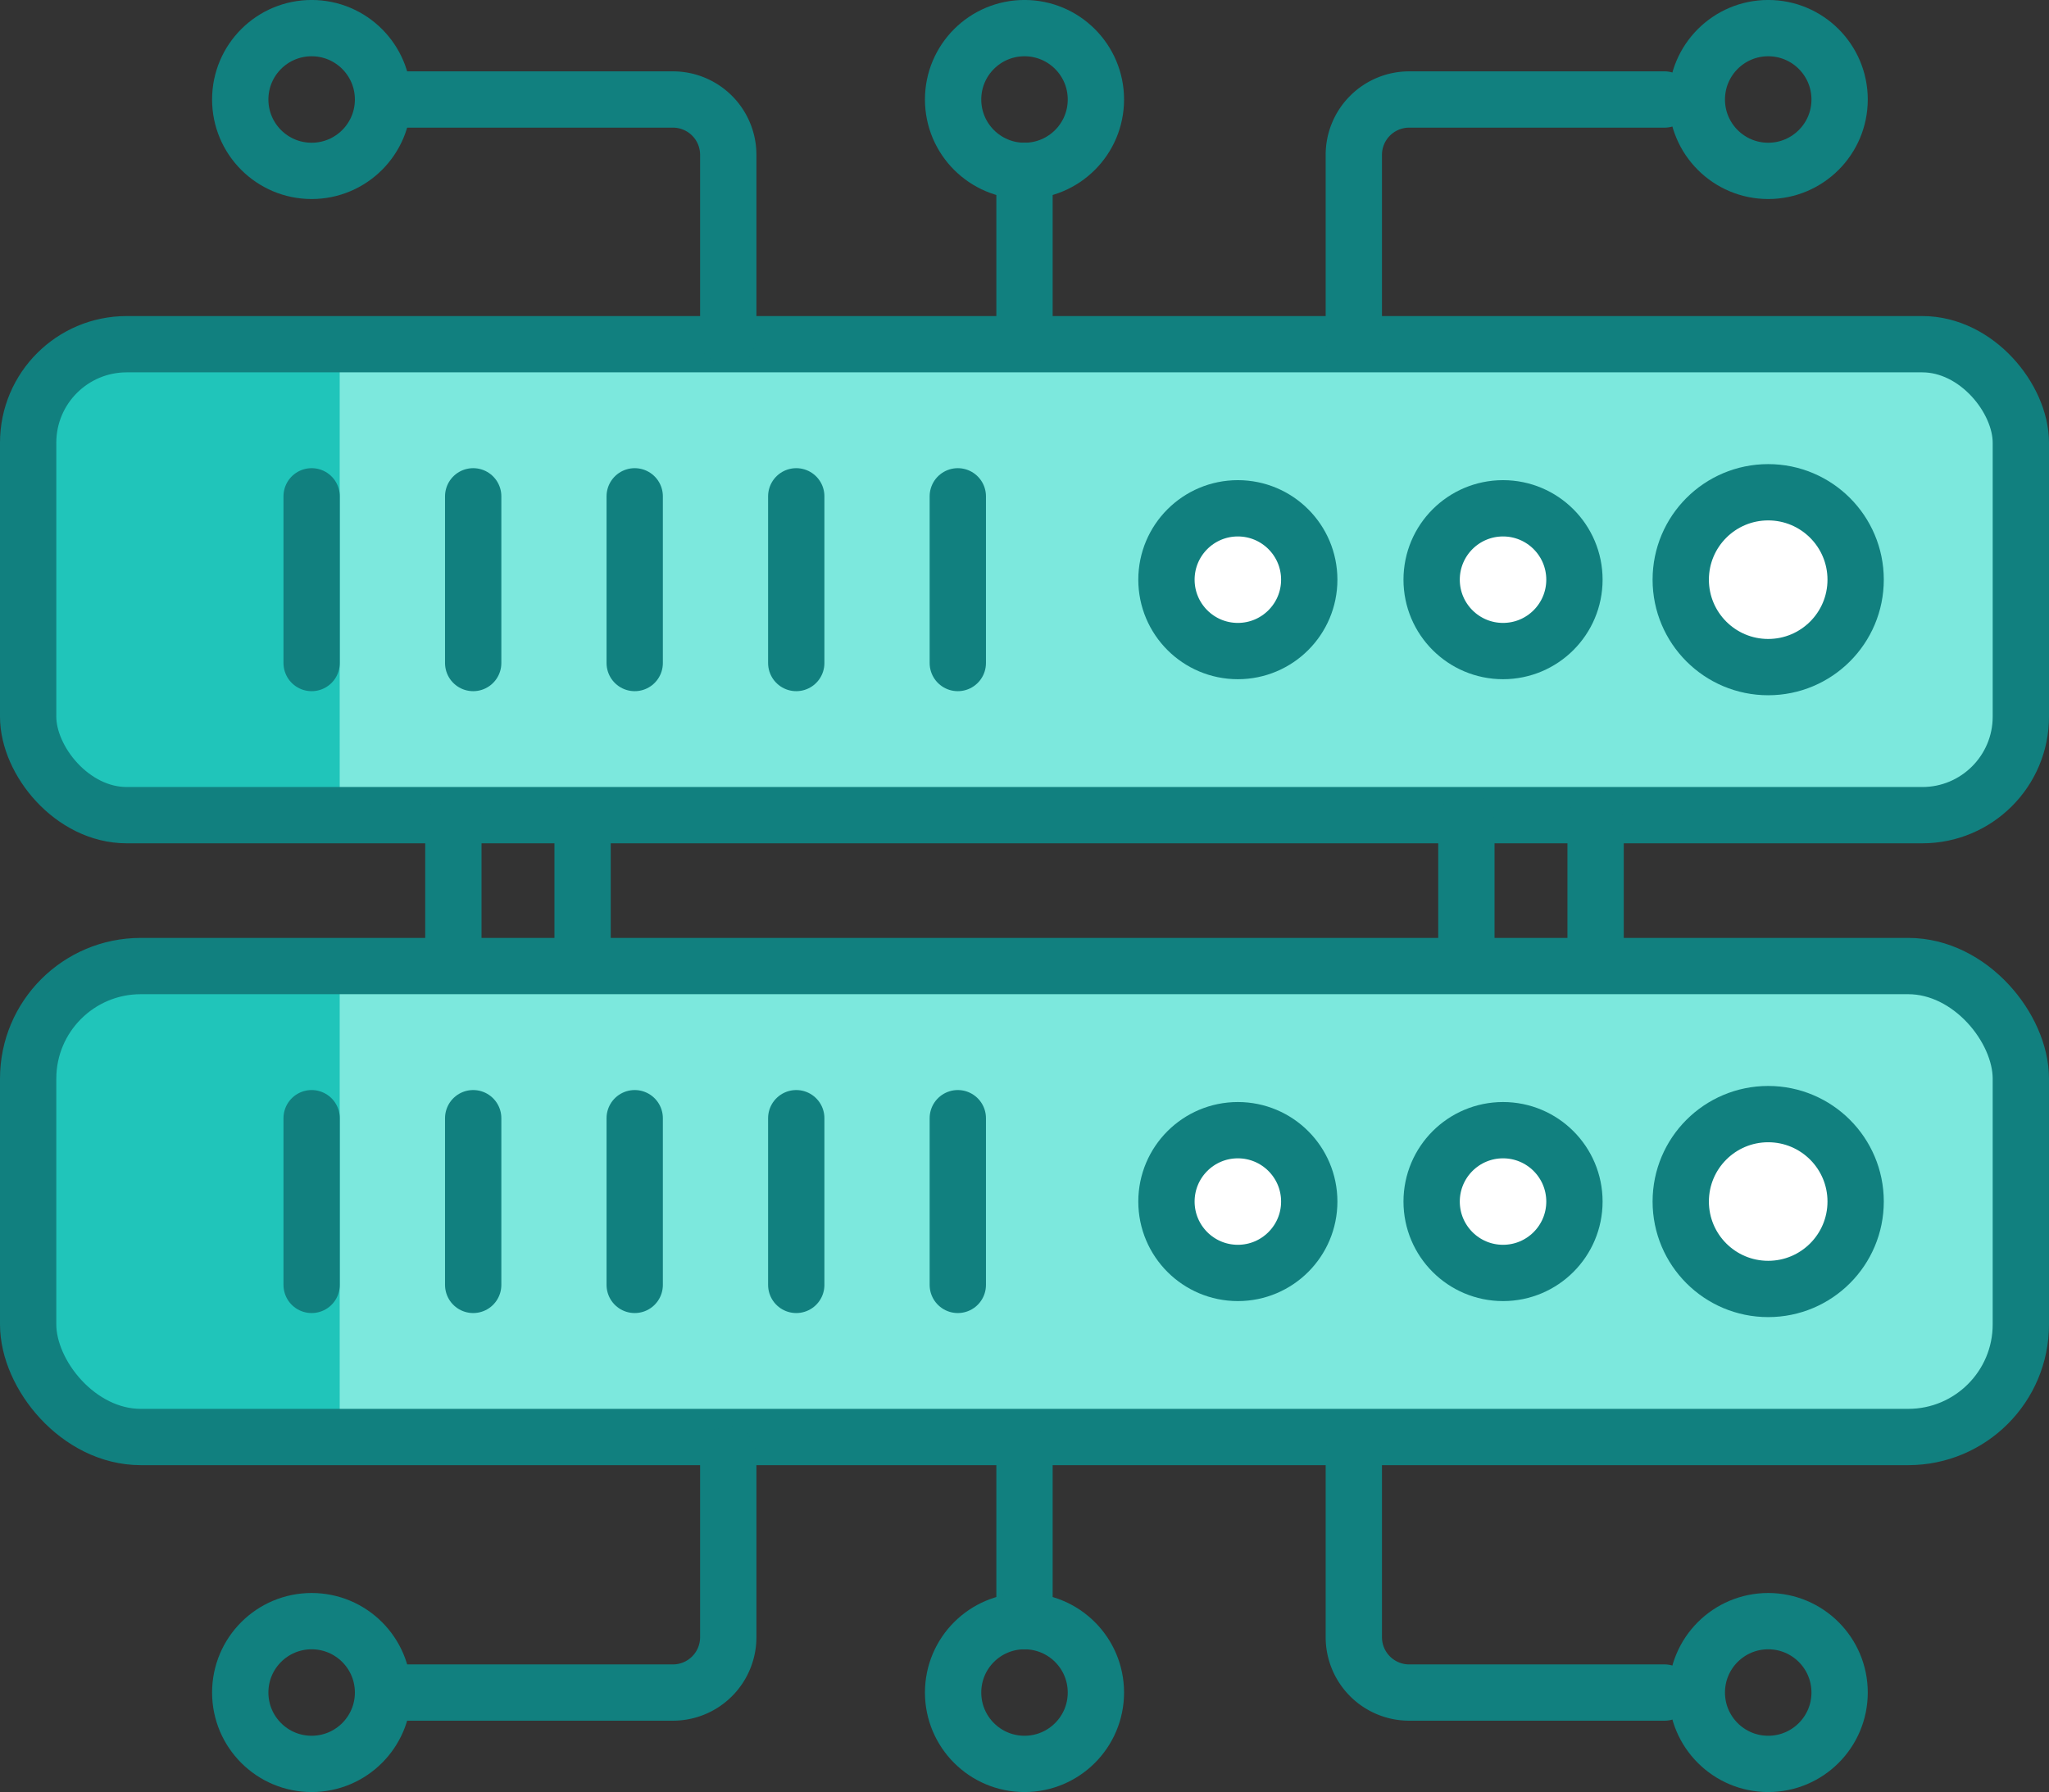 <svg xmlns="http://www.w3.org/2000/svg" width="72.778" height="63.67" viewBox="0 0 72.778 63.67">
  <rect x="0" y="0" width="72.778" height="63.67" fill="#333333" stroke="none"/>
  <g id="Group_13589" data-name="Group 13589" transform="translate(-98 -50.596)">
    <g id="Group_12653" data-name="Group 12653" transform="translate(99 51.595)">
      <rect id="Rectangle_2792" data-name="Rectangle 2792" width="70.778" height="16.732" rx="3.5" transform="translate(0 33.323)" fill="#7ce8dd"/>
      <rect id="Rectangle_2793" data-name="Rectangle 2793" width="70.778" height="16.732" rx="3.5" transform="translate(0 11.23)" fill="#7ce8dd"/>
      <path id="Rectangle_2794" data-name="Rectangle 2794" d="M3.5,0h7.566a0,0,0,0,1,0,0V16.732a0,0,0,0,1,0,0H3.5a3.5,3.5,0,0,1-3.5-3.5V3.5A3.5,3.5,0,0,1,3.5,0Z" transform="translate(0 33.323)" fill="#20c5ba"/>
      <path id="Rectangle_2795" data-name="Rectangle 2795" d="M3.5,0h7.566a0,0,0,0,1,0,0V16.732a0,0,0,0,1,0,0H3.5a3.5,3.5,0,0,1-3.5-3.5V3.5A3.5,3.5,0,0,1,3.5,0Z" transform="translate(0 11.23)" fill="#20c5ba"/>
      <rect id="Rectangle_2796" data-name="Rectangle 2796" width="70.778" height="16.732" rx="3.5" transform="translate(0 11.23)" fill="none" stroke="#11807f" stroke-linecap="round" stroke-linejoin="round" stroke-width="2"/>
      <g id="Group_7285" data-name="Group 7285" transform="translate(15.103 28.197)">
        <g id="Group_7283" data-name="Group 7283">
          <line id="Line_725" data-name="Line 725" y2="5.071" fill="none" stroke="#11807f" stroke-linecap="round" stroke-linejoin="round" stroke-width="2"/>
          <line id="Line_726" data-name="Line 726" y2="5.071" transform="translate(4.59)" fill="none" stroke="#11807f" stroke-linecap="round" stroke-linejoin="round" stroke-width="2"/>
        </g>
        <g id="Group_7284" data-name="Group 7284" transform="translate(35.981)">
          <line id="Line_727" data-name="Line 727" y2="5.071" fill="none" stroke="#11807f" stroke-linecap="round" stroke-linejoin="round" stroke-width="2"/>
          <line id="Line_728" data-name="Line 728" y2="5.071" transform="translate(4.59)" fill="none" stroke="#11807f" stroke-linecap="round" stroke-linejoin="round" stroke-width="2"/>
        </g>
      </g>
      <line id="Line_729" data-name="Line 729" y2="5.923" transform="translate(10.069 16.634)" fill="none" stroke="#11807f" stroke-linecap="round" stroke-linejoin="round" stroke-width="2"/>
      <line id="Line_730" data-name="Line 730" y2="5.923" transform="translate(15.807 16.634)" fill="none" stroke="#11807f" stroke-linecap="round" stroke-linejoin="round" stroke-width="2"/>
      <line id="Line_731" data-name="Line 731" y2="5.923" transform="translate(21.544 16.634)" fill="none" stroke="#11807f" stroke-linecap="round" stroke-linejoin="round" stroke-width="2"/>
      <line id="Line_732" data-name="Line 732" y2="5.923" transform="translate(27.282 16.634)" fill="none" stroke="#11807f" stroke-linecap="round" stroke-linejoin="round" stroke-width="2"/>
      <line id="Line_733" data-name="Line 733" y2="5.923" transform="translate(33.02 16.634)" fill="none" stroke="#11807f" stroke-linecap="round" stroke-linejoin="round" stroke-width="2"/>
      <line id="Line_734" data-name="Line 734" y2="5.923" transform="translate(35.389 5.071)" fill="none" stroke="#11807f" stroke-linecap="round" stroke-linejoin="round" stroke-width="2"/>
      <path id="Path_86845" data-name="Path 86845" d="M72.579,34.353V27.86a1.967,1.967,0,0,1,1.967-1.966h9.068" transform="translate(-25.493 -23.358)" fill="none" stroke="#11807f" stroke-linecap="round" stroke-linejoin="round" stroke-width="2"/>
      <path id="Path_86846" data-name="Path 86846" d="M56.772,34.353V27.86a1.966,1.966,0,0,0-1.966-1.966H44.51" transform="translate(-31.905 -23.358)" fill="none" stroke="#11807f" stroke-linecap="round" stroke-linejoin="round" stroke-width="2"/>
      <circle id="Ellipse_1059" data-name="Ellipse 1059" cx="2.536" cy="2.536" r="2.536" transform="translate(40.431 17.06)" fill="#fff" stroke="#11807f" stroke-linecap="round" stroke-linejoin="round" stroke-width="2"/>
      <circle id="Ellipse_1060" data-name="Ellipse 1060" cx="2.536" cy="2.536" r="2.536" transform="translate(49.85 17.06)" fill="#fff" stroke="#11807f" stroke-linecap="round" stroke-linejoin="round" stroke-width="2"/>
      <circle id="Ellipse_1061" data-name="Ellipse 1061" cx="3.106" cy="3.106" r="3.106" transform="translate(58.698 16.49)" fill="#fff" stroke="#11807f" stroke-linecap="round" stroke-linejoin="round" stroke-width="2"/>
      <rect id="Rectangle_2797" data-name="Rectangle 2797" width="70.778" height="16.732" rx="4" transform="translate(0 33.323)" fill="none" stroke="#11807f" stroke-linecap="round" stroke-linejoin="round" stroke-width="2"/>
      <line id="Line_735" data-name="Line 735" y2="5.923" transform="translate(10.069 38.728)" fill="none" stroke="#11807f" stroke-linecap="round" stroke-linejoin="round" stroke-width="2"/>
      <line id="Line_736" data-name="Line 736" y2="5.923" transform="translate(15.807 38.728)" fill="none" stroke="#11807f" stroke-linecap="round" stroke-linejoin="round" stroke-width="2"/>
      <line id="Line_737" data-name="Line 737" y2="5.923" transform="translate(21.544 38.728)" fill="none" stroke="#11807f" stroke-linecap="round" stroke-linejoin="round" stroke-width="2"/>
      <line id="Line_738" data-name="Line 738" y2="5.923" transform="translate(27.282 38.728)" fill="none" stroke="#11807f" stroke-linecap="round" stroke-linejoin="round" stroke-width="2"/>
      <line id="Line_739" data-name="Line 739" y2="5.923" transform="translate(33.02 38.728)" fill="none" stroke="#11807f" stroke-linecap="round" stroke-linejoin="round" stroke-width="2"/>
      <circle id="Ellipse_1062" data-name="Ellipse 1062" cx="2.536" cy="2.536" r="2.536" transform="translate(40.431 39.154)" fill="#fff" stroke="#11807f" stroke-linecap="round" stroke-linejoin="round" stroke-width="2"/>
      <circle id="Ellipse_1063" data-name="Ellipse 1063" cx="2.536" cy="2.536" r="2.536" transform="translate(49.85 39.154)" fill="#fff" stroke="#11807f" stroke-linecap="round" stroke-linejoin="round" stroke-width="2"/>
      <circle id="Ellipse_1064" data-name="Ellipse 1064" cx="3.106" cy="3.106" r="3.106" transform="translate(58.698 38.583)" fill="#fff" stroke="#11807f" stroke-linecap="round" stroke-linejoin="round" stroke-width="2"/>
      <circle id="Ellipse_1065" data-name="Ellipse 1065" cx="2.536" cy="2.536" r="2.536" transform="translate(32.853 0)" fill="none" stroke="#11807f" stroke-linecap="round" stroke-linejoin="round" stroke-width="2"/>
      <circle id="Ellipse_1066" data-name="Ellipse 1066" cx="2.536" cy="2.536" r="2.536" transform="translate(59.269 0)" fill="none" stroke="#11807f" stroke-linecap="round" stroke-linejoin="round" stroke-width="2"/>
      <circle id="Ellipse_1067" data-name="Ellipse 1067" cx="2.536" cy="2.536" r="2.536" transform="translate(7.533 0)" fill="none" stroke="#11807f" stroke-linecap="round" stroke-linejoin="round" stroke-width="2"/>
      <line id="Line_740" data-name="Line 740" y1="5.923" transform="translate(35.389 50.674)" fill="none" stroke="#11807f" stroke-linecap="round" stroke-linejoin="round" stroke-width="2"/>
      <path id="Path_86847" data-name="Path 86847" d="M72.579,65.08v6.494a1.967,1.967,0,0,0,1.967,1.966h9.068" transform="translate(-25.493 -14.406)" fill="none" stroke="#11807f" stroke-linecap="round" stroke-linejoin="round" stroke-width="2"/>
      <path id="Path_86848" data-name="Path 86848" d="M56.772,65.08v6.494a1.966,1.966,0,0,1-1.966,1.966H44.51" transform="translate(-31.905 -14.406)" fill="none" stroke="#11807f" stroke-linecap="round" stroke-linejoin="round" stroke-width="2"/>
      <circle id="Ellipse_1068" data-name="Ellipse 1068" cx="2.536" cy="2.536" r="2.536" transform="translate(32.853 56.597)" fill="none" stroke="#11807f" stroke-linecap="round" stroke-linejoin="round" stroke-width="2"/>
      <circle id="Ellipse_1069" data-name="Ellipse 1069" cx="2.536" cy="2.536" r="2.536" transform="translate(59.269 56.597)" fill="none" stroke="#11807f" stroke-linecap="round" stroke-linejoin="round" stroke-width="2"/>
      <circle id="Ellipse_1070" data-name="Ellipse 1070" cx="2.536" cy="2.536" r="2.536" transform="translate(7.533 56.597)" fill="none" stroke="#11807f" stroke-linecap="round" stroke-linejoin="round" stroke-width="2"/>
    </g>
  </g>
</svg>
